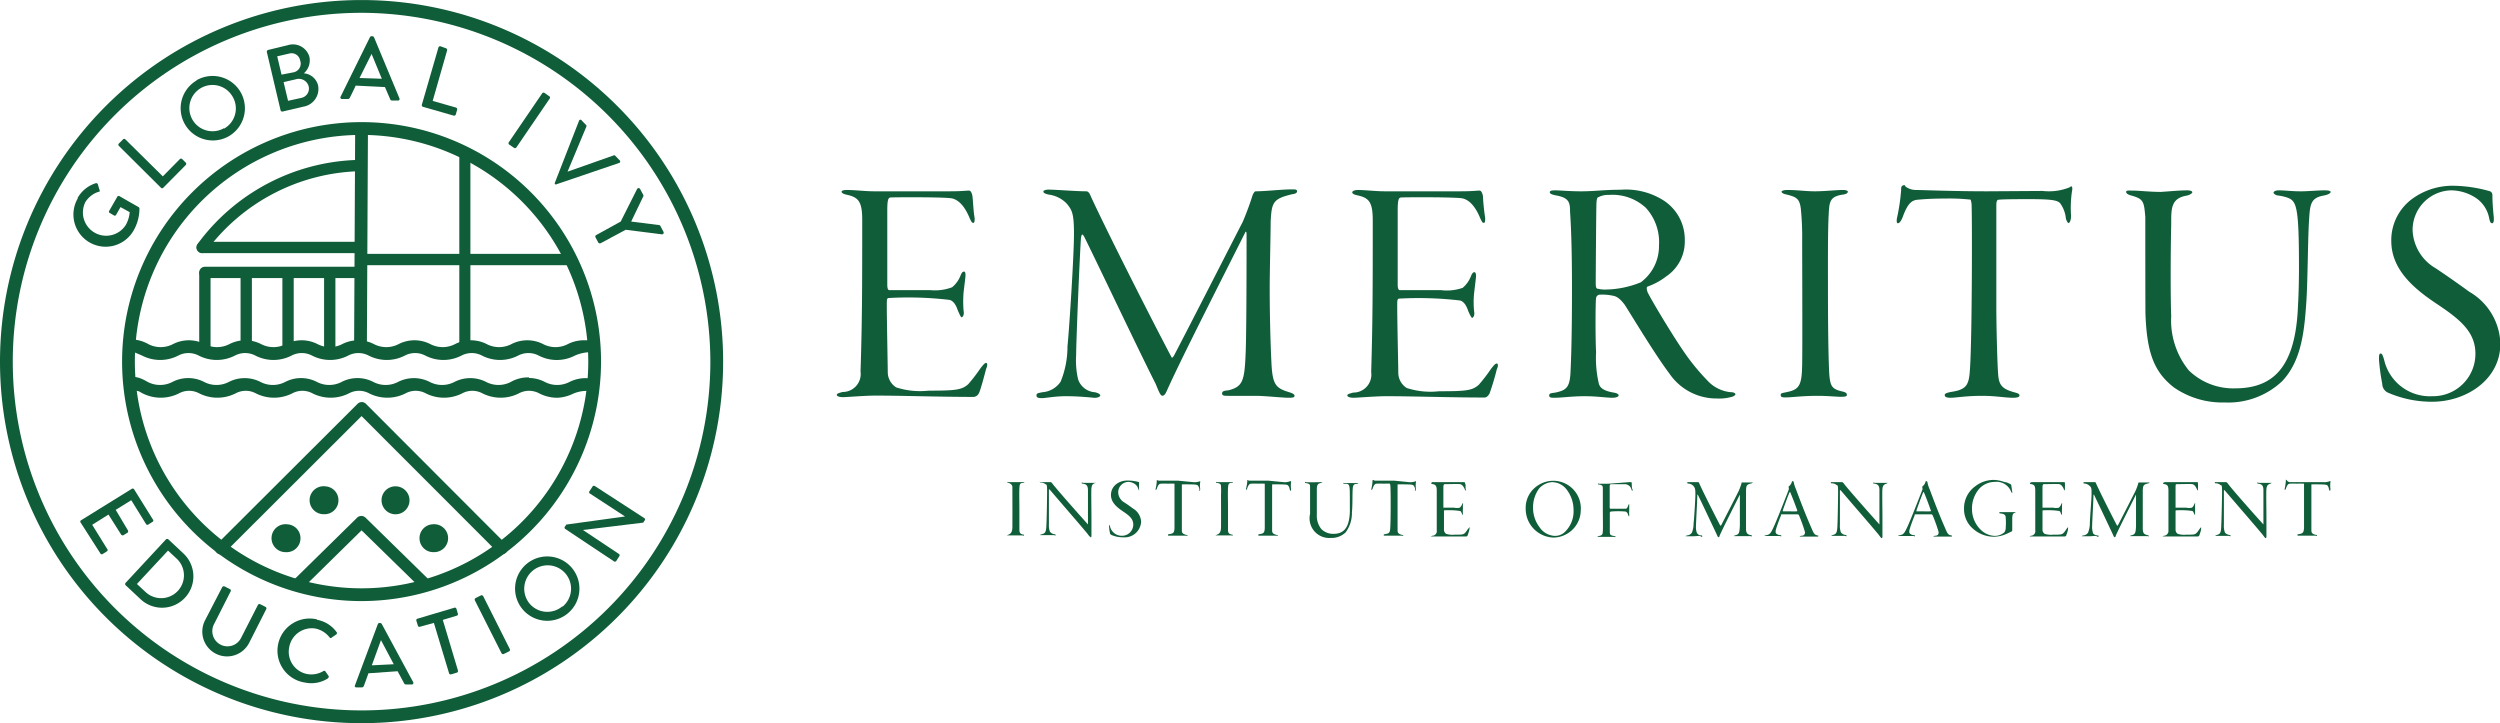 <svg xmlns="http://www.w3.org/2000/svg" width="73.18mm" height="21.17mm" viewBox="0 0 207.43 60"><defs><style>.cls-1{fill:#105D39;}</style></defs><title>emeritus-logo-complete</title><g id="Layer_2" data-name="Layer 2"><g id="Layer_1-2" data-name="Layer 1"><path class="cls-1" d="M70.29,15.76c.65,0,1.49.11,2.27.11,1.44,0,5.12,0,6.2,0s1.38-.06,1.65-.06c.11,0,.22.16.27.43s.08,1.3.19,1.85c0,.16,0,.4-.11.4s-.16-.08-.3-.38c-.46-1.13-1-1.54-1.46-1.65s-4.19-.11-5.06-.08c-.21,0-.32.08-.32,1.06v6.19c0,.33.08.44.16.44h3.41A4,4,0,0,0,79,23.83a2.39,2.39,0,0,0,.71-1c.08-.19.16-.3.27-.3s.13.14.13.3-.11,1-.16,1.43a9.47,9.47,0,0,0,0,1.52c.08.38-.1.54-.16.54s-.13-.14-.32-.57c-.08-.24-.27-.76-.68-.87a29.36,29.36,0,0,0-5-.16c-.19,0-.21.06-.21.52,0,1.38.08,5.17.08,5.68a1.5,1.5,0,0,0,.7,1.22,6.42,6.42,0,0,0,2.68.27c2.27,0,2.76-.06,3.3-.54a13.33,13.33,0,0,0,1-1.3c.27-.35.38-.46.48-.46s.14.19,0,.49c-.16.62-.46,1.75-.59,2a.54.54,0,0,1-.44.33c-2.87,0-5.92-.11-8.12-.11-.92,0-2.43.13-2.73.13s-.51-.08-.51-.19.19-.16.48-.24a1.49,1.49,0,0,0,1.49-1.7c.14-4.31.14-7.28.14-12.59,0-1.54-.33-1.87-1.3-2.08-.27-.06-.41-.14-.41-.25S70.07,15.76,70.29,15.76Z"/><path class="cls-1" d="M87,15.73c.63,0,2.28.14,3.14.14.11,0,.25.11.35.38,1.17,2.57,5,10.15,6.69,13.34.08.16.13.06.24-.11,1.6-3.06,5-9.74,5.69-11.07.29-.67.65-1.65.81-2.19,0,0,.13-.35.27-.35.76,0,2.19-.16,3-.16.27,0,.43,0,.43.16s-.21.22-.4.24c-1.6.38-1.71.68-1.79,2.28,0,.92-.08,4.16-.08,5.52,0,2.95.11,5.63.16,6.49.11,1.57.41,1.82,1.46,2.14.25.08.44.16.44.3s-.17.16-.49.16c-.51,0-2-.16-2.71-.16-1.11,0-1.84,0-2.24,0s-.57,0-.57-.21.27-.22.54-.25c1.14-.3,1.32-.73,1.41-3,.08-1.47.08-8.72.08-9.94,0-.27-.08-.27-.14-.1-1.81,3.62-5.14,10.12-6.44,13-.14.33-.24.49-.41.49s-.32-.43-.56-1C94.56,29.24,91,21.72,89.94,19.6c-.14-.21-.19-.21-.25.14-.11,1.57-.4,8.61-.4,9.72a6.86,6.86,0,0,0,.16,2,1.57,1.57,0,0,0,1.38,1.08c.3.06.46.17.46.27s-.24.22-.54.19-1.3-.13-2.28-.13-1.7.16-2,.16S86,33,86,32.81s.11-.19.49-.27A2,2,0,0,0,88,31.67a7.62,7.62,0,0,0,.57-2.92c.16-1.59.54-7.6.54-9.33s-.16-2-.62-2.55A2.55,2.55,0,0,0,87,16.14c-.24-.05-.43-.13-.43-.24S86.77,15.73,87,15.73Z"/><path class="cls-1" d="M112.65,15.76c.64,0,1.48.11,2.27.11,1.43,0,5.11,0,6.2,0s1.38-.06,1.65-.06c.11,0,.21.16.27.43a17.83,17.83,0,0,0,.19,1.85c0,.16,0,.4-.11.4s-.16-.08-.3-.38c-.46-1.13-1-1.54-1.46-1.65s-4.2-.11-5.06-.08c-.22,0-.33.08-.33,1.06v6.19c0,.33.09.44.17.44h3.41a4,4,0,0,0,1.81-.19,2.4,2.4,0,0,0,.7-1c.08-.19.17-.3.27-.3s.14.14.14.3-.11,1-.16,1.43a7.58,7.58,0,0,0,0,1.52c.08.38-.11.54-.16.54s-.14-.14-.33-.57c-.08-.24-.27-.76-.67-.87a29.54,29.54,0,0,0-5-.16c-.19,0-.22.06-.22.52,0,1.38.09,5.17.09,5.68a1.5,1.5,0,0,0,.7,1.22,6.38,6.38,0,0,0,2.68.27c2.27,0,2.76-.06,3.3-.54a13.32,13.32,0,0,0,1-1.3c.27-.35.38-.46.49-.46s.14.19,0,.49a21.27,21.27,0,0,1-.6,2c-.11.19-.24.33-.43.33-2.87,0-5.93-.11-8.12-.11-.92,0-2.43.13-2.73.13s-.52-.08-.52-.19.19-.16.49-.24a1.49,1.49,0,0,0,1.49-1.7c.13-4.31.13-7.28.13-12.59,0-1.54-.32-1.87-1.29-2.08-.28-.06-.41-.14-.41-.25S112.43,15.76,112.65,15.76Z"/><path class="cls-1" d="M138.11,16.68a3.86,3.86,0,0,1,1.68,3.25,3.48,3.48,0,0,1-1.54,3,5.47,5.47,0,0,1-1.54.84c-.11.05-.09.22,0,.49.52,1,2.06,3.54,2.93,4.81a17.76,17.76,0,0,0,2,2.47,3,3,0,0,0,2,1c.19,0,.35.08.35.16s-.11.17-.29.22a3.76,3.76,0,0,1-1.25.14A4.72,4.72,0,0,1,138.52,31c-1.19-1.57-3.17-4.87-3.71-5.71-.35-.46-.62-.7-1-.76a4.1,4.1,0,0,0-1.14-.08.35.35,0,0,0-.24.27c-.06.33-.06,3.47,0,4.49a9.43,9.43,0,0,0,.22,2.58c.08.32.29.62,1.24.78.3.05.41.14.41.24s-.22.19-.52.19c-.48,0-1.3-.13-2.3-.13S129.53,33,129,33c-.27,0-.46,0-.46-.19s.16-.19.51-.24c.9-.19,1.17-.43,1.25-1.54.08-1.54.13-3.71.13-7.09,0-3.76-.1-5.47-.16-6.39,0-.76-.08-1.16-1.22-1.35-.24-.06-.46-.11-.46-.25s.17-.16.49-.16,1.17.08,2.11.08c1.14,0,1.87-.13,3.28-.13A5.82,5.82,0,0,1,138.11,16.68Zm-5.49-.32c-.05,0-.14.05-.16.51s-.06,6.17-.06,6.63.11.46.22.46a2.18,2.18,0,0,0,.65.06,8,8,0,0,0,2.87-.6,3.73,3.73,0,0,0,1.51-3.06,4.22,4.22,0,0,0-1.08-3.11,4.07,4.07,0,0,0-3.08-1.08A1.67,1.67,0,0,0,132.62,16.36Z"/><path class="cls-1" d="M148.29,15.76c.89,0,1.49.11,2.3.11s1.73-.11,2.33-.11c.24,0,.4.06.4.14s-.1.21-.4.24c-1.09.16-1.14.57-1.19,1.68-.08,1.35-.06,4.49-.06,6.17,0,4,.06,6.25.11,7.06.08,1,.24,1.22,1,1.41.38.08.46.16.46.3s-.19.16-.51.16-1.11-.08-1.9-.08c-1.35,0-2.14.13-2.65.13-.25,0-.43,0-.43-.19s.13-.16.59-.27c1-.21,1.16-.65,1.19-2.27s0-9,0-10.31a23.65,23.65,0,0,0-.11-2.6c-.11-.89-.38-1-1.3-1.22-.19-.05-.3-.13-.3-.21S148.05,15.76,148.29,15.76Z"/><path class="cls-1" d="M169.48,15.84a4.62,4.62,0,0,0,2.22-.29c.11-.09.19-.11.22-.06a.67.67,0,0,1,0,.35,9.5,9.5,0,0,0-.08,2.06c0,.41-.13.6-.21.6s-.19-.25-.22-.38a2.56,2.56,0,0,0-.49-1.28c-.24-.21-.59-.32-2.49-.32-.84,0-2.19,0-2.62.05-.14,0-.17.25-.17.44,0,1,0,7.3,0,8.44,0,1.52.08,4.87.16,5.71s.38,1.11,1.3,1.38c.33.08.46.14.46.27s-.19.19-.54.19c-.62,0-1.46-.16-2.54-.16-1.38,0-2.2.16-2.63.16s-.49-.11-.49-.24.25-.19.55-.25c1.3-.19,1.46-.62,1.54-1.86.19-2.63.19-13.4.13-13.78s-.1-.32-.19-.32a15.85,15.85,0,0,0-2-.08c-1.1,0-1.75.05-2.3.1s-.86.44-1.24,1.49c-.14.33-.27.46-.38.46s-.11-.21-.08-.4a16.7,16.7,0,0,0,.35-2.33c0-.22,0-.35.16-.41s.14,0,.22.11a1.48,1.48,0,0,0,.87.27c.43,0,3.11.11,5.9.11Z"/><path class="cls-1" d="M181.47,15.79c.3,0,.43.08.43.16s-.21.22-.43.27c-1.38.22-1.32,1.14-1.32,2.41-.06,2.57-.06,6.22,0,7.58a6.58,6.58,0,0,0,1.46,4.52,5.29,5.29,0,0,0,3.81,1.49c3.06,0,5.06-1.57,5.25-6.9.06-1,.08-2.28.08-3.17,0-5.14-.21-5.49-1-5.77a4.56,4.56,0,0,0-.7-.16c-.22,0-.41-.16-.41-.24s.14-.19.43-.19c.57,0,1,.08,1.87.08.6,0,1.3-.08,1.95-.08.3,0,.49.05.49.13s-.14.22-.57.3c-1.09.19-1.14.73-1.22,2-.11,1.65-.11,5.28-.24,7-.17,2.43-.44,4.76-2,6.41a6.52,6.52,0,0,1-4.76,1.76,7.07,7.07,0,0,1-4.22-1.25c-1.66-1.3-2.25-2.89-2.36-6.19C178,23.8,178,19.55,178,18c-.11-1.35-.16-1.51-1.27-1.81-.13-.05-.32-.13-.32-.27s.24-.11.48-.11c.65,0,1.44.11,2.41.11C180.06,15.87,180.85,15.79,181.47,15.79Z"/><path class="cls-1" d="M206.61,15.87a.34.34,0,0,1,.19.3c0,.73.08,1.51.11,1.81s0,.54-.13.54-.19-.13-.25-.43a2.62,2.62,0,0,0-1-1.6,3.8,3.8,0,0,0-2.19-.7,3.28,3.28,0,0,0-3.16,3.33,3.82,3.82,0,0,0,1.92,3.14c1.05.7,1.92,1.32,2.79,1.95a5.13,5.13,0,0,1,2.57,4.3c0,3-2.85,4.82-5.66,4.82a9.1,9.1,0,0,1-3.68-.76.82.82,0,0,1-.46-.73,17,17,0,0,1-.27-2c0-.3,0-.51.13-.51s.19.16.3.54a3.89,3.89,0,0,0,4,3,3.51,3.51,0,0,0,3.57-3.52c0-1.84-1.3-2.87-3.25-4.17s-3.73-2.87-3.73-5.19a4.25,4.25,0,0,1,1.73-3.49,5.67,5.67,0,0,1,3.49-1.09A11.53,11.53,0,0,1,206.61,15.87Z"/><path class="cls-1" d="M83.67,40c.23,0,.38,0,.6,0s.45,0,.6,0S85,40,85,40s0,.06-.11.06c-.28,0-.29.15-.31.44s0,1.18,0,1.62c0,1,0,1.64,0,1.85s.06.32.26.37.12,0,.12.08,0,0-.13,0l-.49,0c-.36,0-.56,0-.69,0s-.12,0-.12,0,0,0,.16-.07.3-.17.31-.59,0-2.37,0-2.7,0-.58,0-.68-.1-.27-.34-.32c0,0-.08,0-.08-.06S83.6,40,83.67,40Z"/><path class="cls-1" d="M86.33,40l.85,0s.06,0,.16.15c.47.6,2.29,2.65,2.93,3.36,0,0,0,0,0,0,0-.26,0-2.21,0-2.84,0-.41-.16-.49-.39-.54-.08,0-.13,0-.13-.07s.06,0,.14,0l.49,0c.2,0,.38,0,.46,0S91,40,91,40s-.06.05-.12.07c-.28.09-.29.24-.32.42s0,1.76,0,2.43,0,1.06,0,1.44c0,.15,0,.22-.06.22a1,1,0,0,1-.24-.26c-.4-.5-2.22-2.59-3.17-3.71,0,0-.06,0-.06,0,0,.24,0,2.56,0,2.89a1.53,1.53,0,0,0,.08.6.55.55,0,0,0,.35.22c.07,0,.12,0,.12.08s-.07,0-.13,0-.32,0-.54,0-.43,0-.49,0-.12,0-.12,0,0-.05.13-.07c.26-.08.34-.13.38-.55s.07-2.52.07-3.09-.06-.47-.12-.51a.66.66,0,0,0-.34-.14c-.1,0-.13,0-.13-.06S86.22,40,86.33,40Z"/><path class="cls-1" d="M94.51,40a.12.12,0,0,1,0,.08,4.45,4.45,0,0,0,0,.48c0,.09,0,.14,0,.14s0,0-.06-.12a.71.71,0,0,0-.27-.41,1,1,0,0,0-.57-.19.86.86,0,0,0-.83.87,1,1,0,0,0,.5.83c.28.18.5.34.73.51a1.34,1.34,0,0,1,.67,1.12,1.37,1.37,0,0,1-1.47,1.27,2.38,2.38,0,0,1-1-.2.21.21,0,0,1-.12-.19,3.45,3.45,0,0,1-.07-.52c0-.08,0-.14,0-.14s.05.05.08.15a1,1,0,0,0,1,.77.93.93,0,0,0,.93-.92c0-.49-.34-.76-.85-1.1s-1-.75-1-1.36a1.11,1.11,0,0,1,.45-.91,1.47,1.47,0,0,1,.91-.29A3.34,3.34,0,0,1,94.51,40Z"/><path class="cls-1" d="M99,40a1.23,1.23,0,0,0,.58-.08s0,0,0,0a.13.13,0,0,1,0,.1,2,2,0,0,0,0,.53c0,.11,0,.16-.06.16s0-.06,0-.1a.63.63,0,0,0-.13-.33c-.06-.06-.16-.09-.65-.09a6.55,6.55,0,0,0-.68,0s0,.06,0,.11c0,.26,0,1.91,0,2.21s0,1.28,0,1.5.1.29.34.36.12,0,.12.07,0,0-.14,0-.38,0-.66,0-.57,0-.69,0-.12,0-.12-.06.06-.05.14-.07c.34-.05.38-.16.4-.49,0-.68,0-3.51,0-3.61s0-.08,0-.08a4,4,0,0,0-.53,0,4.23,4.23,0,0,0-.6,0c-.14,0-.23.11-.33.39,0,.08-.07.12-.1.12s0-.06,0-.11a3.46,3.46,0,0,0,.09-.61c0-.06,0-.09,0-.11l0,0a.33.33,0,0,0,.23.07c.11,0,.81,0,1.54,0Z"/><path class="cls-1" d="M101,40c.23,0,.38,0,.6,0s.45,0,.6,0,.11,0,.11,0,0,.06-.11.06c-.28,0-.29.15-.31.44s0,1.18,0,1.62c0,1,0,1.64,0,1.85s.06.32.26.37.12,0,.12.08,0,0-.13,0l-.49,0c-.36,0-.56,0-.69,0s-.12,0-.12,0,0,0,.16-.07.3-.17.31-.59,0-2.37,0-2.7a6.8,6.8,0,0,0,0-.68c0-.24-.1-.27-.34-.32-.05,0-.08,0-.08-.06S100.89,40,101,40Z"/><path class="cls-1" d="M106.48,40a1.23,1.23,0,0,0,.58-.08s0,0,.06,0a.31.31,0,0,1,0,.1,2,2,0,0,0,0,.53c0,.11,0,.16-.06.16s0-.06-.05-.1a.63.63,0,0,0-.13-.33c-.06-.06-.15-.09-.65-.09a6.55,6.55,0,0,0-.68,0s0,.06,0,.11c0,.26,0,1.91,0,2.21s0,1.28,0,1.5.1.29.34.36.12,0,.12.07,0,0-.14,0-.38,0-.66,0-.57,0-.69,0-.12,0-.12-.06.06-.05.14-.07c.34-.05.38-.16.4-.49,0-.68,0-3.51,0-3.61s0-.08,0-.08a4,4,0,0,0-.53,0,4.23,4.23,0,0,0-.6,0c-.14,0-.23.11-.33.39,0,.08-.07.12-.09.12s0-.06,0-.11a3.52,3.52,0,0,0,.1-.61c0-.06,0-.09,0-.11l0,0a.33.33,0,0,0,.23.07c.11,0,.81,0,1.54,0Z"/><path class="cls-1" d="M109.6,40c.08,0,.12,0,.12,0s-.06.06-.12.07c-.35.06-.34.3-.34.64,0,.67,0,1.63,0,2a1.76,1.76,0,0,0,.38,1.19,1.39,1.39,0,0,0,1,.39c.79,0,1.31-.42,1.36-1.81,0-.27,0-.6,0-.83,0-1.35,0-1.44-.25-1.51l-.18,0c-.06,0-.11,0-.11-.06s0,0,.11,0l.49,0,.51,0c.08,0,.13,0,.13,0s0,.05-.15.07c-.29,0-.3.2-.32.52s0,1.38-.06,1.82a2.67,2.67,0,0,1-.52,1.68,1.69,1.69,0,0,1-1.24.46,1.63,1.63,0,0,1-1.71-2c0-.54,0-1.65,0-2.07s0-.4-.33-.48c0,0-.09,0-.09-.07s.07,0,.13,0,.37,0,.63,0Z"/><path class="cls-1" d="M116.9,40a1.23,1.23,0,0,0,.58-.08s0,0,0,0a.13.13,0,0,1,0,.1,2,2,0,0,0,0,.53c0,.11,0,.16-.06.16s0-.06,0-.1a.63.63,0,0,0-.13-.33c-.06-.06-.16-.09-.65-.09a6.55,6.55,0,0,0-.68,0s0,.06,0,.11c0,.26,0,1.91,0,2.21s0,1.28,0,1.5.1.29.34.36.12,0,.12.07,0,0-.14,0-.38,0-.66,0-.57,0-.69,0-.12,0-.12-.06.06-.05.14-.07c.34-.05.38-.16.4-.49.05-.68.05-3.51,0-3.61s0-.08,0-.08a4,4,0,0,0-.53,0,4.23,4.23,0,0,0-.6,0c-.14,0-.23.11-.33.39,0,.08-.07.12-.1.12s0-.06,0-.11a3.46,3.46,0,0,0,.09-.61c0-.06,0-.09.05-.11l0,0a.33.33,0,0,0,.23.07c.11,0,.81,0,1.54,0Z"/><path class="cls-1" d="M118.86,40c.17,0,.39,0,.59,0h1.62c.26,0,.36,0,.43,0s0,0,.07.12,0,.34.05.48,0,.11,0,.11,0,0-.08-.1c-.12-.3-.25-.41-.38-.44s-1.09,0-1.32,0c0,0-.08,0-.08.28V42c0,.09,0,.12,0,.12h.89a1.1,1.1,0,0,0,.47,0,.77.77,0,0,0,.19-.27c0-.05,0-.08.07-.08s0,0,0,.08,0,.26,0,.37a2.38,2.38,0,0,0,0,.4c0,.1,0,.14,0,.14s0,0-.08-.15-.07-.2-.18-.22a6.45,6.45,0,0,0-1.31-.05s0,0,0,.14c0,.36,0,1.35,0,1.49a.41.41,0,0,0,.18.32,1.71,1.71,0,0,0,.7.07c.59,0,.72,0,.86-.14s.18-.25.26-.34.09-.13.12-.13,0,0,0,.13a4.09,4.09,0,0,1-.16.54.13.13,0,0,1-.11.09c-.75,0-1.54,0-2.11,0l-.72,0c-.09,0-.13,0-.13,0s0,0,.13-.06a.38.38,0,0,0,.38-.45c0-1.12,0-1.9,0-3.29,0-.41-.09-.49-.34-.55-.07,0-.11,0-.11-.06S118.8,40,118.86,40Z"/><path class="cls-1" d="M131.16,42.3a2.28,2.28,0,0,1-1.32,2.08,2.23,2.23,0,0,1-.93.22,2.38,2.38,0,0,1-2.32-2.4,2.19,2.19,0,0,1,.92-1.86,2.29,2.29,0,0,1,3.65,2Zm-3.46-1.77a2.68,2.68,0,0,0-.5,1.64,2.64,2.64,0,0,0,.54,1.57,1.59,1.59,0,0,0,1.29.72,1.16,1.16,0,0,0,.76-.28,2.37,2.37,0,0,0,.77-1.88,2.77,2.77,0,0,0-.6-1.72,1.54,1.54,0,0,0-1.2-.58A1.6,1.6,0,0,0,127.7,40.53Z"/><path class="cls-1" d="M135.19,40c.15,0,.2,0,.2.09s0,.41.05.49,0,.14,0,.14-.05,0-.08-.14a.58.58,0,0,0-.53-.41c-.23,0-.53,0-1.17,0-.05,0-.1.09-.1.13,0,.2,0,1,0,1.83a.09.09,0,0,0,.07.08c.71,0,1,0,1.17,0s.19,0,.3-.28c0-.07.06-.09.08-.09s0,0,0,.1,0,.29,0,.44a2.51,2.51,0,0,0,0,.34c0,.09,0,.12,0,.12s-.06,0-.1-.15-.13-.23-.21-.25a7.34,7.34,0,0,0-1.22,0,.14.14,0,0,0-.08.09c0,.13,0,1.24,0,1.56s.05.31.37.39c.06,0,.1,0,.1.06s-.08,0-.15,0-.4,0-.69,0-.44,0-.54,0-.12,0-.12,0,0-.05.13-.07c.27-.06.3-.12.32-.38s0-1.11,0-1.89,0-1.19,0-1.62c0-.25,0-.32-.29-.38-.06,0-.11,0-.11-.07s0,0,.1,0,.47,0,.78,0Z"/><path class="cls-1" d="M140.08,40l.82,0s.06,0,.09.1c.3.68,1.3,2.66,1.74,3.5,0,0,0,0,.07,0,.41-.8,1.31-2.55,1.48-2.9.07-.18.17-.43.21-.58s0-.09.07-.09c.2,0,.57,0,.77,0s.11,0,.11,0-.06.06-.11.07c-.41.1-.44.17-.46.59,0,.24,0,1.09,0,1.45,0,.77,0,1.47,0,1.7,0,.41.11.48.38.56.06,0,.11,0,.11.08s0,0-.12,0-.52,0-.71,0H144c-.08,0-.15,0-.15,0s.07-.06.14-.07c.3-.08.34-.19.37-.78,0-.38,0-2.28,0-2.6,0-.07,0-.07,0,0-.47.95-1.34,2.65-1.68,3.41,0,.09-.06.13-.1.13s-.09-.11-.15-.25c-.33-.71-1.27-2.69-1.54-3.24,0-.06-.05-.06-.06,0,0,.41-.11,2.25-.11,2.54a1.52,1.52,0,0,0,.05.52.39.39,0,0,0,.35.28c.08,0,.12,0,.12.07s-.06.06-.14,0-.33,0-.59,0-.44,0-.51,0-.13,0-.13,0,0-.05.13-.07a.53.53,0,0,0,.38-.23,2,2,0,0,0,.14-.76c.05-.42.15-2,.15-2.45s-.05-.52-.17-.67a.66.66,0,0,0-.38-.19c-.07,0-.12,0-.12-.06S140,40,140.08,40Z"/><path class="cls-1" d="M148.83,40a2.51,2.51,0,0,0,.19.6c.49,1.32.87,2.28,1.31,3.28.17.42.25.48.42.53s.12,0,.12.06-.06.05-.13.05-.24,0-.61,0-.53,0-.7,0-.12,0-.12,0,.07-.06.14-.07c.28,0,.32-.16.31-.32a13.49,13.49,0,0,0-.49-1.37s-.06-.09-.09-.09c-.27,0-1.16,0-1.31,0s-.08.08-.11.13-.27.68-.37,1-.07.4,0,.48a.56.56,0,0,0,.3.12c.07,0,.11,0,.11.07s-.07,0-.14,0-.43,0-.68,0-.31,0-.48,0-.12,0-.12,0,.07-.05.14-.06c.32-.06.39-.13.66-.72s.82-2,1.23-3.05a.41.41,0,0,0,0-.2.15.15,0,0,1,0-.08.67.67,0,0,0,.26-.37s0-.07.05-.07S148.82,39.93,148.83,40Zm.29,2.34c-.29-.81-.48-1.26-.58-1.5,0-.06,0,0-.06,0-.17.41-.46,1.22-.56,1.51,0,0,0,.07,0,.07h.56a4.83,4.83,0,0,0,.62,0A.15.15,0,0,0,149.12,42.31Z"/><path class="cls-1" d="M152,40l.85,0s.06,0,.16.15c.47.6,2.29,2.65,2.93,3.36,0,0,0,0,0,0,0-.26,0-2.21,0-2.84,0-.41-.15-.49-.38-.54s-.13,0-.13-.07.06,0,.14,0l.49,0c.2,0,.38,0,.46,0s.11,0,.11,0-.06.05-.12.07c-.28.09-.29.24-.32.42s0,1.76,0,2.43,0,1.06,0,1.44c0,.15,0,.22-.06.22s-.12-.1-.24-.26c-.4-.5-2.22-2.59-3.17-3.71,0,0-.06,0-.06,0,0,.24,0,2.56,0,2.89a1.53,1.53,0,0,0,.08.6.55.55,0,0,0,.35.22c.07,0,.12,0,.12.08s-.07,0-.13,0-.32,0-.54,0-.44,0-.49,0-.12,0-.12,0,.06-.05.13-.07c.26-.08.34-.13.38-.55s.07-2.52.07-3.09-.06-.47-.12-.51a.66.66,0,0,0-.34-.14c-.1,0-.14,0-.14-.06S151.91,40,152,40Z"/><path class="cls-1" d="M159.92,40a2.51,2.51,0,0,0,.19.6c.49,1.32.87,2.28,1.31,3.28.17.42.25.48.42.53s.12,0,.12.06-.06.05-.13.05-.24,0-.61,0-.53,0-.7,0-.12,0-.12,0,.07-.06.14-.07c.28,0,.32-.16.31-.32a13.49,13.49,0,0,0-.49-1.37s-.06-.09-.09-.09c-.27,0-1.16,0-1.31,0s-.08.08-.11.13-.27.68-.37,1-.07.4,0,.48a.56.56,0,0,0,.3.12c.07,0,.11,0,.11.07s-.07,0-.14,0-.43,0-.68,0-.31,0-.48,0-.12,0-.12,0,.07-.05.14-.06c.32-.06.39-.13.66-.72s.82-2,1.23-3.05a.41.41,0,0,0,0-.2.15.15,0,0,1,0-.08.67.67,0,0,0,.26-.37s0-.07.05-.07S159.91,39.93,159.92,40Zm.28,2.34c-.28-.81-.47-1.26-.57-1.5,0-.06,0,0-.06,0-.17.41-.46,1.22-.56,1.51,0,0,0,.07,0,.07h.56a4.57,4.57,0,0,0,.61,0A.08.08,0,0,0,160.2,42.31Z"/><path class="cls-1" d="M166.34,40c.18,0,.4.14.48.17a.2.2,0,0,1,.07.17l.07.46c0,.09,0,.13,0,.13s0,0-.08-.11a1.3,1.3,0,0,0-1.36-.84,1.76,1.76,0,0,0-1.3.57,2.51,2.51,0,0,0-.6,1.71,2.4,2.4,0,0,0,.82,1.78,1.73,1.73,0,0,0,1.08.42,1.2,1.2,0,0,0,.79-.3.67.67,0,0,0,.11-.39,5.3,5.3,0,0,0,0-.8c0-.24-.1-.32-.4-.37-.07,0-.13,0-.13-.06s0-.05.18-.05.33,0,.62,0,.39,0,.45,0,.12,0,.12,0-.08.06-.14.08-.16.08-.16.46,0,.79,0,.89,0,.14-.05.17l-.35.17a2.72,2.72,0,0,1-1.06.27,2.61,2.61,0,0,1-1.78-.65,2.14,2.14,0,0,1-.76-1.69,2.24,2.24,0,0,1,.95-1.86,2.48,2.48,0,0,1,1.63-.51A3.22,3.22,0,0,1,166.34,40Z"/><path class="cls-1" d="M168.62,40c.17,0,.39,0,.59,0h1.62c.26,0,.36,0,.43,0s.06,0,.07.12,0,.34,0,.48,0,.11,0,.11,0,0-.08-.1c-.12-.3-.25-.41-.38-.44s-1.09,0-1.32,0c0,0-.08,0-.08.28V42c0,.09,0,.12,0,.12h.89a1.1,1.1,0,0,0,.47,0,.77.77,0,0,0,.19-.27c0-.05,0-.08.07-.08s0,0,0,.08,0,.26,0,.37a2.38,2.38,0,0,0,0,.4c0,.1,0,.14,0,.14s0,0-.08-.15-.07-.2-.18-.22a6.39,6.39,0,0,0-1.3-.05c-.05,0-.06,0-.06.14,0,.36,0,1.35,0,1.49a.41.41,0,0,0,.18.32,1.71,1.71,0,0,0,.7.07c.59,0,.72,0,.86-.14s.19-.25.26-.34.1-.13.12-.13,0,0,0,.13-.12.46-.15.54a.15.15,0,0,1-.12.09c-.75,0-1.54,0-2.11,0l-.72,0c-.09,0-.13,0-.13,0s.05,0,.13-.06a.38.38,0,0,0,.38-.45c0-1.12,0-1.9,0-3.29,0-.41-.08-.49-.34-.55-.07,0-.1,0-.1-.06S168.57,40,168.62,40Z"/><path class="cls-1" d="M173,40l.82,0s.06,0,.09.1c.3.68,1.3,2.66,1.74,3.5,0,0,0,0,.07,0,.41-.8,1.31-2.55,1.48-2.9a4.62,4.62,0,0,0,.21-.58s0-.09.07-.09c.2,0,.57,0,.77,0s.11,0,.11,0-.06.06-.1.07c-.42.1-.45.17-.47.59,0,.24,0,1.09,0,1.45,0,.77,0,1.47,0,1.7,0,.41.11.48.38.56.07,0,.11,0,.11.08s0,0-.12,0-.52,0-.71,0h-.58c-.07,0-.15,0-.15,0s.07-.06.14-.07c.3-.08.35-.19.37-.78,0-.38,0-2.28,0-2.6,0-.07,0-.07,0,0-.47.95-1.34,2.65-1.68,3.41,0,.09-.06.13-.1.13s-.09-.11-.15-.25c-.33-.71-1.27-2.69-1.54-3.24,0-.06-.05-.06-.06,0,0,.41-.11,2.25-.11,2.54a1.52,1.52,0,0,0,.05.52c0,.17.19.25.36.28s.12,0,.12.07-.07.06-.15,0-.33,0-.59,0-.44,0-.51,0-.13,0-.13,0,0-.05.13-.07a.51.51,0,0,0,.38-.23,2.12,2.12,0,0,0,.15-.76c0-.42.14-2,.14-2.45s0-.52-.16-.67a.71.71,0,0,0-.39-.19c-.07,0-.12,0-.12-.06S172.92,40,173,40Z"/><path class="cls-1" d="M179.66,40c.17,0,.39,0,.59,0h1.62c.26,0,.36,0,.43,0s.06,0,.07.12,0,.34,0,.48,0,.11,0,.11,0,0-.08-.1c-.12-.3-.25-.41-.38-.44s-1.09,0-1.32,0c-.05,0-.08,0-.08.28V42c0,.09,0,.12,0,.12h.89a1.1,1.1,0,0,0,.47,0,.66.66,0,0,0,.19-.27c0-.05,0-.08.07-.08s0,0,0,.08,0,.26,0,.37,0,.35,0,.4,0,.14,0,.14,0,0-.08-.15-.07-.2-.18-.22a6.39,6.39,0,0,0-1.3-.05c-.05,0-.06,0-.06.14,0,.36,0,1.35,0,1.49a.41.41,0,0,0,.18.32,1.71,1.71,0,0,0,.7.07c.6,0,.72,0,.86-.14s.19-.25.26-.34.1-.13.12-.13,0,0,0,.13-.12.46-.15.54a.15.15,0,0,1-.12.09c-.75,0-1.54,0-2.11,0l-.72,0c-.09,0-.13,0-.13,0s.05,0,.13-.06a.4.4,0,0,0,.39-.45c0-1.12,0-1.9,0-3.29,0-.41-.08-.49-.34-.55-.07,0-.1,0-.1-.06S179.61,40,179.66,40Z"/><path class="cls-1" d="M183.86,40l.85,0s.06,0,.16.15c.46.6,2.28,2.65,2.93,3.36,0,0,0,0,0,0,0-.26,0-2.21,0-2.84,0-.41-.15-.49-.38-.54-.08,0-.13,0-.13-.07s.06,0,.14,0l.49,0c.2,0,.38,0,.45,0s.12,0,.12,0-.06.05-.12.07c-.28.09-.29.24-.32.42s0,1.76,0,2.43,0,1.06,0,1.44c0,.15,0,.22-.06.22s-.12-.1-.24-.26c-.4-.5-2.22-2.59-3.17-3.71,0,0-.06,0-.06,0,0,.24,0,2.56,0,2.89a1.53,1.53,0,0,0,.08.6c.05.12.23.19.35.22s.12,0,.12.08-.07,0-.13,0-.32,0-.54,0-.44,0-.49,0-.12,0-.12,0,.05-.05.13-.07c.25-.08.34-.13.37-.55s.08-2.52.08-3.09-.06-.47-.13-.51a.63.63,0,0,0-.33-.14c-.1,0-.14,0-.14-.06S183.75,40,183.86,40Z"/><path class="cls-1" d="M192.73,40a1.18,1.18,0,0,0,.57-.08s0,0,.06,0a.22.22,0,0,1,0,.1,2,2,0,0,0,0,.53c0,.11,0,.16-.06.16s0-.06-.06-.1a.63.63,0,0,0-.12-.33c-.07-.06-.16-.09-.65-.09a6.86,6.86,0,0,0-.69,0s0,.06,0,.11c0,.26,0,1.91,0,2.21s0,1.28,0,1.5.1.29.34.36c.08,0,.12,0,.12.07s-.05,0-.14,0-.38,0-.67,0-.57,0-.68,0-.13,0-.13-.06.07-.05.14-.07c.34-.05.38-.16.41-.49,0-.68,0-3.51,0-3.61s0-.08-.05-.08a3.74,3.74,0,0,0-.53,0,4.23,4.23,0,0,0-.6,0c-.13,0-.22.11-.32.39,0,.08-.07.12-.1.12s0-.06,0-.11a4.74,4.74,0,0,0,.09-.61c0-.06,0-.09,0-.11a.09.09,0,0,1,.06,0A.33.33,0,0,0,190,40c.11,0,.81,0,1.53,0Z"/><path class="cls-1" d="M30,60A30,30,0,1,1,60,30,30,30,0,0,1,30,60ZM30,1.06A28.94,28.94,0,1,0,58.94,30,29,29,0,0,0,30,1.06Z"/><path class="cls-1" d="M30,49.87A19.87,19.87,0,1,1,49.87,30,19.9,19.9,0,0,1,30,49.87Zm0-38.68A18.81,18.81,0,1,0,48.81,30,18.83,18.83,0,0,0,30,11.19Z"/><polygon class="cls-1" points="30.44 28.91 29.38 28.91 29.47 10.59 30.53 10.59 30.44 28.91"/><path class="cls-1" d="M29.71,21H16.8a.47.47,0,0,1,0-.94H29.71a.47.47,0,0,1,0,.94Z"/><path class="cls-1" d="M20.43,29.2a.47.47,0,0,1-.47-.47v-6a.47.47,0,0,1,.94,0v6A.47.47,0,0,1,20.43,29.2Z"/><path class="cls-1" d="M17,29.34a.47.47,0,0,1-.47-.47V22.71a.47.47,0,0,1,.94,0v6.16A.47.47,0,0,1,17,29.34Z"/><path class="cls-1" d="M23.9,29.32a.47.47,0,0,1-.47-.47v-6a.47.47,0,0,1,.94,0v6A.47.47,0,0,1,23.9,29.32Z"/><path class="cls-1" d="M27.36,29.32a.47.47,0,0,1-.47-.47v-6a.47.47,0,0,1,.94,0v6A.47.47,0,0,1,27.36,29.32Z"/><path class="cls-1" d="M29.77,23.07H17a.47.47,0,0,1,0-.94H29.77a.47.47,0,0,1,0,.94Z"/><path class="cls-1" d="M16.77,21a.48.48,0,0,1-.27-.09.46.46,0,0,1-.12-.65,17.07,17.07,0,0,1,13.55-7h0a.47.47,0,0,1,0,.94h0a16.35,16.35,0,0,0-12.77,6.57A.48.48,0,0,1,16.77,21Z"/><path class="cls-1" d="M46.24,33a3.28,3.28,0,0,1-1.49-.36,1.79,1.79,0,0,0-1.71,0,3.35,3.35,0,0,1-3,0,1.77,1.77,0,0,0-1.7,0,3.35,3.35,0,0,1-3,0,1.77,1.77,0,0,0-1.7,0,3.35,3.35,0,0,1-3,0,1.77,1.77,0,0,0-1.7,0,3.35,3.35,0,0,1-3,0,1.77,1.77,0,0,0-1.7,0,3.35,3.35,0,0,1-3,0,1.77,1.77,0,0,0-1.7,0,3.35,3.35,0,0,1-3,0,1.77,1.77,0,0,0-1.7,0,3.35,3.35,0,0,1-3,0c-.27-.14-.26-.19-.56-.22l-.47.08-.35-4.27.52-.07a3,3,0,0,1,1.35.4,2.22,2.22,0,0,0,2,0,2.89,2.89,0,0,1,2.68,0,2.22,2.22,0,0,0,2,0,2.89,2.89,0,0,1,2.68,0,2.22,2.22,0,0,0,2,0,2.89,2.89,0,0,1,2.68,0,2.22,2.22,0,0,0,2,0,2.89,2.89,0,0,1,2.68,0,2.22,2.22,0,0,0,2,0,2.89,2.89,0,0,1,2.68,0,2.22,2.22,0,0,0,2,0,2.89,2.89,0,0,1,2.68,0,2.22,2.22,0,0,0,2,0,2.89,2.89,0,0,1,2.68,0,2.22,2.22,0,0,0,2,0,2.92,2.92,0,0,1,1.34-.33h.88l-.14,4.2-.51,0a2.89,2.89,0,0,0-1.08.22A3.31,3.31,0,0,1,46.24,33Zm-2.35-1.64a2.87,2.87,0,0,1,1.34.34,2.22,2.22,0,0,0,2,0,2.94,2.94,0,0,1,1.81-.29l0-2.19a3.24,3.24,0,0,0-1.34.28,3.26,3.26,0,0,1-3,0,1.85,1.85,0,0,0-1.71,0,3.28,3.28,0,0,1-3,0,1.83,1.83,0,0,0-1.7,0,3.28,3.28,0,0,1-3,0,1.83,1.83,0,0,0-1.7,0,3.28,3.28,0,0,1-3,0,1.83,1.83,0,0,0-1.7,0,3.28,3.28,0,0,1-3,0,1.83,1.83,0,0,0-1.7,0,3.28,3.28,0,0,1-3,0,1.83,1.83,0,0,0-1.7,0,3.28,3.28,0,0,1-3,0,1.83,1.83,0,0,0-1.7,0,3.28,3.28,0,0,1-3,0c-.11-.05-.79-.34-.9-.37l-.26,2.26c.57-.35,1.39.17,1.65.31a2.22,2.22,0,0,0,2,0,2.86,2.86,0,0,1,2.68,0,2.22,2.22,0,0,0,2,0,2.89,2.89,0,0,1,2.68,0,2.22,2.22,0,0,0,2,0,2.86,2.86,0,0,1,2.68,0,2.22,2.22,0,0,0,2,0,2.86,2.86,0,0,1,2.68,0,2.22,2.22,0,0,0,2,0,2.89,2.89,0,0,1,2.68,0,2.22,2.22,0,0,0,2,0,2.89,2.89,0,0,1,2.68,0,2.22,2.22,0,0,0,2,0A2.93,2.93,0,0,1,43.89,31.31Z"/><path class="cls-1" d="M38.57,29.19a.45.45,0,0,1-.46-.46V12.94a.46.46,0,1,1,.92,0V28.73A.45.45,0,0,1,38.57,29.19Z"/><path class="cls-1" d="M47.13,22H30.21a.47.47,0,0,1,0-.94H47.13a.47.47,0,0,1,0,.94Z"/><path class="cls-1" d="M28.08,41.57a1.15,1.15,0,0,1-1.22,1.09A1.16,1.16,0,1,1,27,40.35,1.15,1.15,0,0,1,28.08,41.57Z"/><path class="cls-1" d="M24.93,44.72a1.15,1.15,0,0,1-1.22,1.09,1.16,1.16,0,1,1,.13-2.31A1.15,1.15,0,0,1,24.93,44.72Z"/><path class="cls-1" d="M31.66,41.57a1.16,1.16,0,1,0,1.09-1.22A1.15,1.15,0,0,0,31.66,41.57Z"/><path class="cls-1" d="M34.81,44.72A1.15,1.15,0,0,0,36,45.81a1.16,1.16,0,1,0-.13-2.31A1.15,1.15,0,0,0,34.81,44.72Z"/><path class="cls-1" d="M18.32,46a.49.49,0,0,1-.35-.15.48.48,0,0,1,0-.68l11.7-11.67a.49.49,0,0,1,.69,0L42,45.16a.48.48,0,0,1,0,.68.49.49,0,0,1-.69,0L30,34.52,18.66,45.84A.48.48,0,0,1,18.32,46Z"/><path class="cls-1" d="M24.85,48.83a.47.47,0,0,1-.35-.15.48.48,0,0,1,0-.69l5.14-5.05a.5.5,0,0,1,.68,0L35.49,48a.48.48,0,0,1,0,.69.49.49,0,0,1-.69,0L30,44l-4.8,4.72A.51.51,0,0,1,24.85,48.83Z"/><path class="cls-1" d="M6.44,16.42a2.65,2.65,0,0,1,1.5-1.22.14.14,0,0,1,.18.1c.05.15.09.31.14.46s0,.13-.11.16a2,2,0,0,0-1.07.85,1.93,1.93,0,0,0,3.34,1.92,2.56,2.56,0,0,0,.34-1.09L10,17.18l-.36.63a.13.13,0,0,1-.19.06l-.37-.22a.13.13,0,0,1,0-.19l.67-1.17a.14.14,0,0,1,.19,0l1.56.89a.16.16,0,0,1,.07.11,3.66,3.66,0,0,1-.49,1.84,2.67,2.67,0,0,1-4.63-2.67Z"/><path class="cls-1" d="M9.86,12.1a.13.13,0,0,1,0-.19l.35-.35a.13.13,0,0,1,.19,0l3.11,3.07,1.41-1.43a.14.14,0,0,1,.2,0l.29.29a.14.14,0,0,1,0,.2l-1.86,1.88a.13.13,0,0,1-.2,0Z"/><path class="cls-1" d="M16.28,6.67A2.67,2.67,0,1,1,19,11.29a2.67,2.67,0,0,1-2.68-4.62Zm2.31,4A1.92,1.92,0,0,0,19.29,8a1.92,1.92,0,1,0-.7,2.63Z"/><path class="cls-1" d="M22.14,4.31a.15.15,0,0,1,.11-.17l1.61-.39a1.42,1.42,0,0,1,1.82,1,1.42,1.42,0,0,1-.47,1.33,1.32,1.32,0,0,1,1.18,1,1.49,1.49,0,0,1-1.24,1.77l-1.7.4a.14.14,0,0,1-.17-.1ZM24.34,6a.74.74,0,0,0,.56-1A.72.72,0,0,0,24,4.44l-1,.23.36,1.52ZM25,8.12a.79.79,0,0,0,.6-1,.85.85,0,0,0-1.07-.54l-1,.23.37,1.55Z"/><path class="cls-1" d="M28.27,8,30.7,3.07A.18.18,0,0,1,30.83,3h.07a.2.2,0,0,1,.13.08l2.11,5.07a.13.13,0,0,1-.13.19l-.47,0a.17.17,0,0,1-.17-.12l-.43-1L29.51,7.1c-.15.34-.32.67-.48,1a.18.18,0,0,1-.17.11l-.47,0A.13.13,0,0,1,28.27,8Zm3.41-1.47-.85-2.06h0l-1,2Z"/><path class="cls-1" d="M36.38,3.93a.14.14,0,0,1,.18-.09L37,4a.15.15,0,0,1,.1.17l-1.2,4.2,1.93.55a.15.15,0,0,1,.1.18l-.11.39a.15.15,0,0,1-.18.1l-2.54-.73a.14.14,0,0,1-.1-.17Z"/><path class="cls-1" d="M45,7.72a.15.15,0,0,1,.2,0l.4.28a.14.14,0,0,1,0,.19l-2.77,4.06a.15.15,0,0,1-.2,0l-.4-.27a.15.15,0,0,1,0-.2Z"/><path class="cls-1" d="M48.05,10a.12.12,0,0,1,.22,0l.37.38a.14.14,0,0,1,0,.15l-1.55,3.71,0,0,3.8-1.34a.14.14,0,0,1,.14,0l.36.38a.13.13,0,0,1,0,.23l-5.2,1.77a.13.13,0,0,1-.14,0l0,0a.14.14,0,0,1,0-.15Z"/><path class="cls-1" d="M51.5,18.38l1.36-2.7a.14.14,0,0,1,.25,0l.26.48a.13.13,0,0,1,0,.14l-1,2.08,2.31.29a.13.13,0,0,1,.11.07l.26.49a.14.14,0,0,1-.13.21l-3-.38-2.09,1.12a.16.16,0,0,1-.19-.06l-.23-.43a.14.14,0,0,1,.06-.19Z"/><path class="cls-1" d="M10.91,40.57a.16.16,0,0,1,.2,0l1.57,2.52a.13.13,0,0,1,0,.19l-.35.22a.14.14,0,0,1-.2,0l-1.24-2-1.29.8,1,1.68a.16.16,0,0,1,0,.2l-.35.22a.16.16,0,0,1-.2-.05L9,42.69l-1.35.85,1.24,2a.13.13,0,0,1,0,.19l-.35.22a.14.14,0,0,1-.19,0L6.7,43.37a.14.14,0,0,1,0-.19Z"/><path class="cls-1" d="M13.77,44.75a.15.15,0,0,1,.2,0l1.25,1.17a2.6,2.6,0,1,1-3.55,3.8l-1.25-1.17a.14.14,0,0,1,0-.19Zm-1.69,4.37a1.89,1.89,0,0,0,2.58-2.77l-.72-.67-2.58,2.77Z"/><path class="cls-1" d="M18.44,48.71a.16.16,0,0,1,.19-.06l.45.23a.13.13,0,0,1,.06.18L17.75,51.8A1.24,1.24,0,1,0,20,52.93l1.4-2.74a.14.14,0,0,1,.19-.06l.44.22a.14.14,0,0,1,.06.19l-1.41,2.78A2,2,0,0,1,17,51.49Z"/><path class="cls-1" d="M26.29,51.42a2.55,2.55,0,0,1,1.62,1,.14.14,0,0,1,0,.21l-.38.26a.11.11,0,0,1-.18,0,2,2,0,0,0-1.17-.74A1.9,1.9,0,0,0,24,53.68a1.88,1.88,0,0,0,1.47,2.24,1.94,1.94,0,0,0,1.34-.23.13.13,0,0,1,.18,0l.27.39c.05.06,0,.15-.05.2a2.53,2.53,0,0,1-1.9.35,2.67,2.67,0,1,1,1-5.24Z"/><path class="cls-1" d="M29.43,56.92l1.92-5.14a.15.15,0,0,1,.12-.09h.07a.17.17,0,0,1,.13.07l2.61,4.83a.13.13,0,0,1-.11.2l-.47,0a.17.17,0,0,1-.17-.1l-.54-1-2.42.17c-.12.35-.25.69-.38,1.05a.18.18,0,0,1-.16.12l-.46,0A.13.13,0,0,1,29.43,56.92Zm3.24-1.81-1.06-2h0l-.76,2.09Z"/><path class="cls-1" d="M36,51.68,34.84,52a.13.13,0,0,1-.17-.1l-.12-.39a.13.13,0,0,1,.09-.18l3.06-.91a.13.13,0,0,1,.17.09l.12.4a.13.13,0,0,1-.09.17l-1.16.35L38,55.64a.15.15,0,0,1-.1.17l-.47.14a.14.14,0,0,1-.17-.09Z"/><path class="cls-1" d="M39.4,49.81a.15.15,0,0,1,.06-.19l.44-.22a.15.15,0,0,1,.19.06l2.21,4.39a.14.14,0,0,1-.06.19l-.44.22a.15.15,0,0,1-.19-.07Z"/><path class="cls-1" d="M43.69,46.79a2.67,2.67,0,1,1-.33,3.76A2.67,2.67,0,0,1,43.69,46.79Zm3,3.53a1.93,1.93,0,0,0,.25-2.71,1.93,1.93,0,1,0-3,2.47A1.93,1.93,0,0,0,46.64,50.32Z"/><path class="cls-1" d="M46.88,43.87a.14.14,0,0,1,0-.19l.11-.16,4.87-.67h0l-2.94-1.92a.13.13,0,0,1,0-.19l.26-.4a.16.16,0,0,1,.2,0L53.48,43a.13.13,0,0,1,0,.19l-.11.17-5,.61h0l3,2a.14.14,0,0,1,0,.2l-.25.39a.15.15,0,0,1-.2,0Z"/></g></g></svg>
